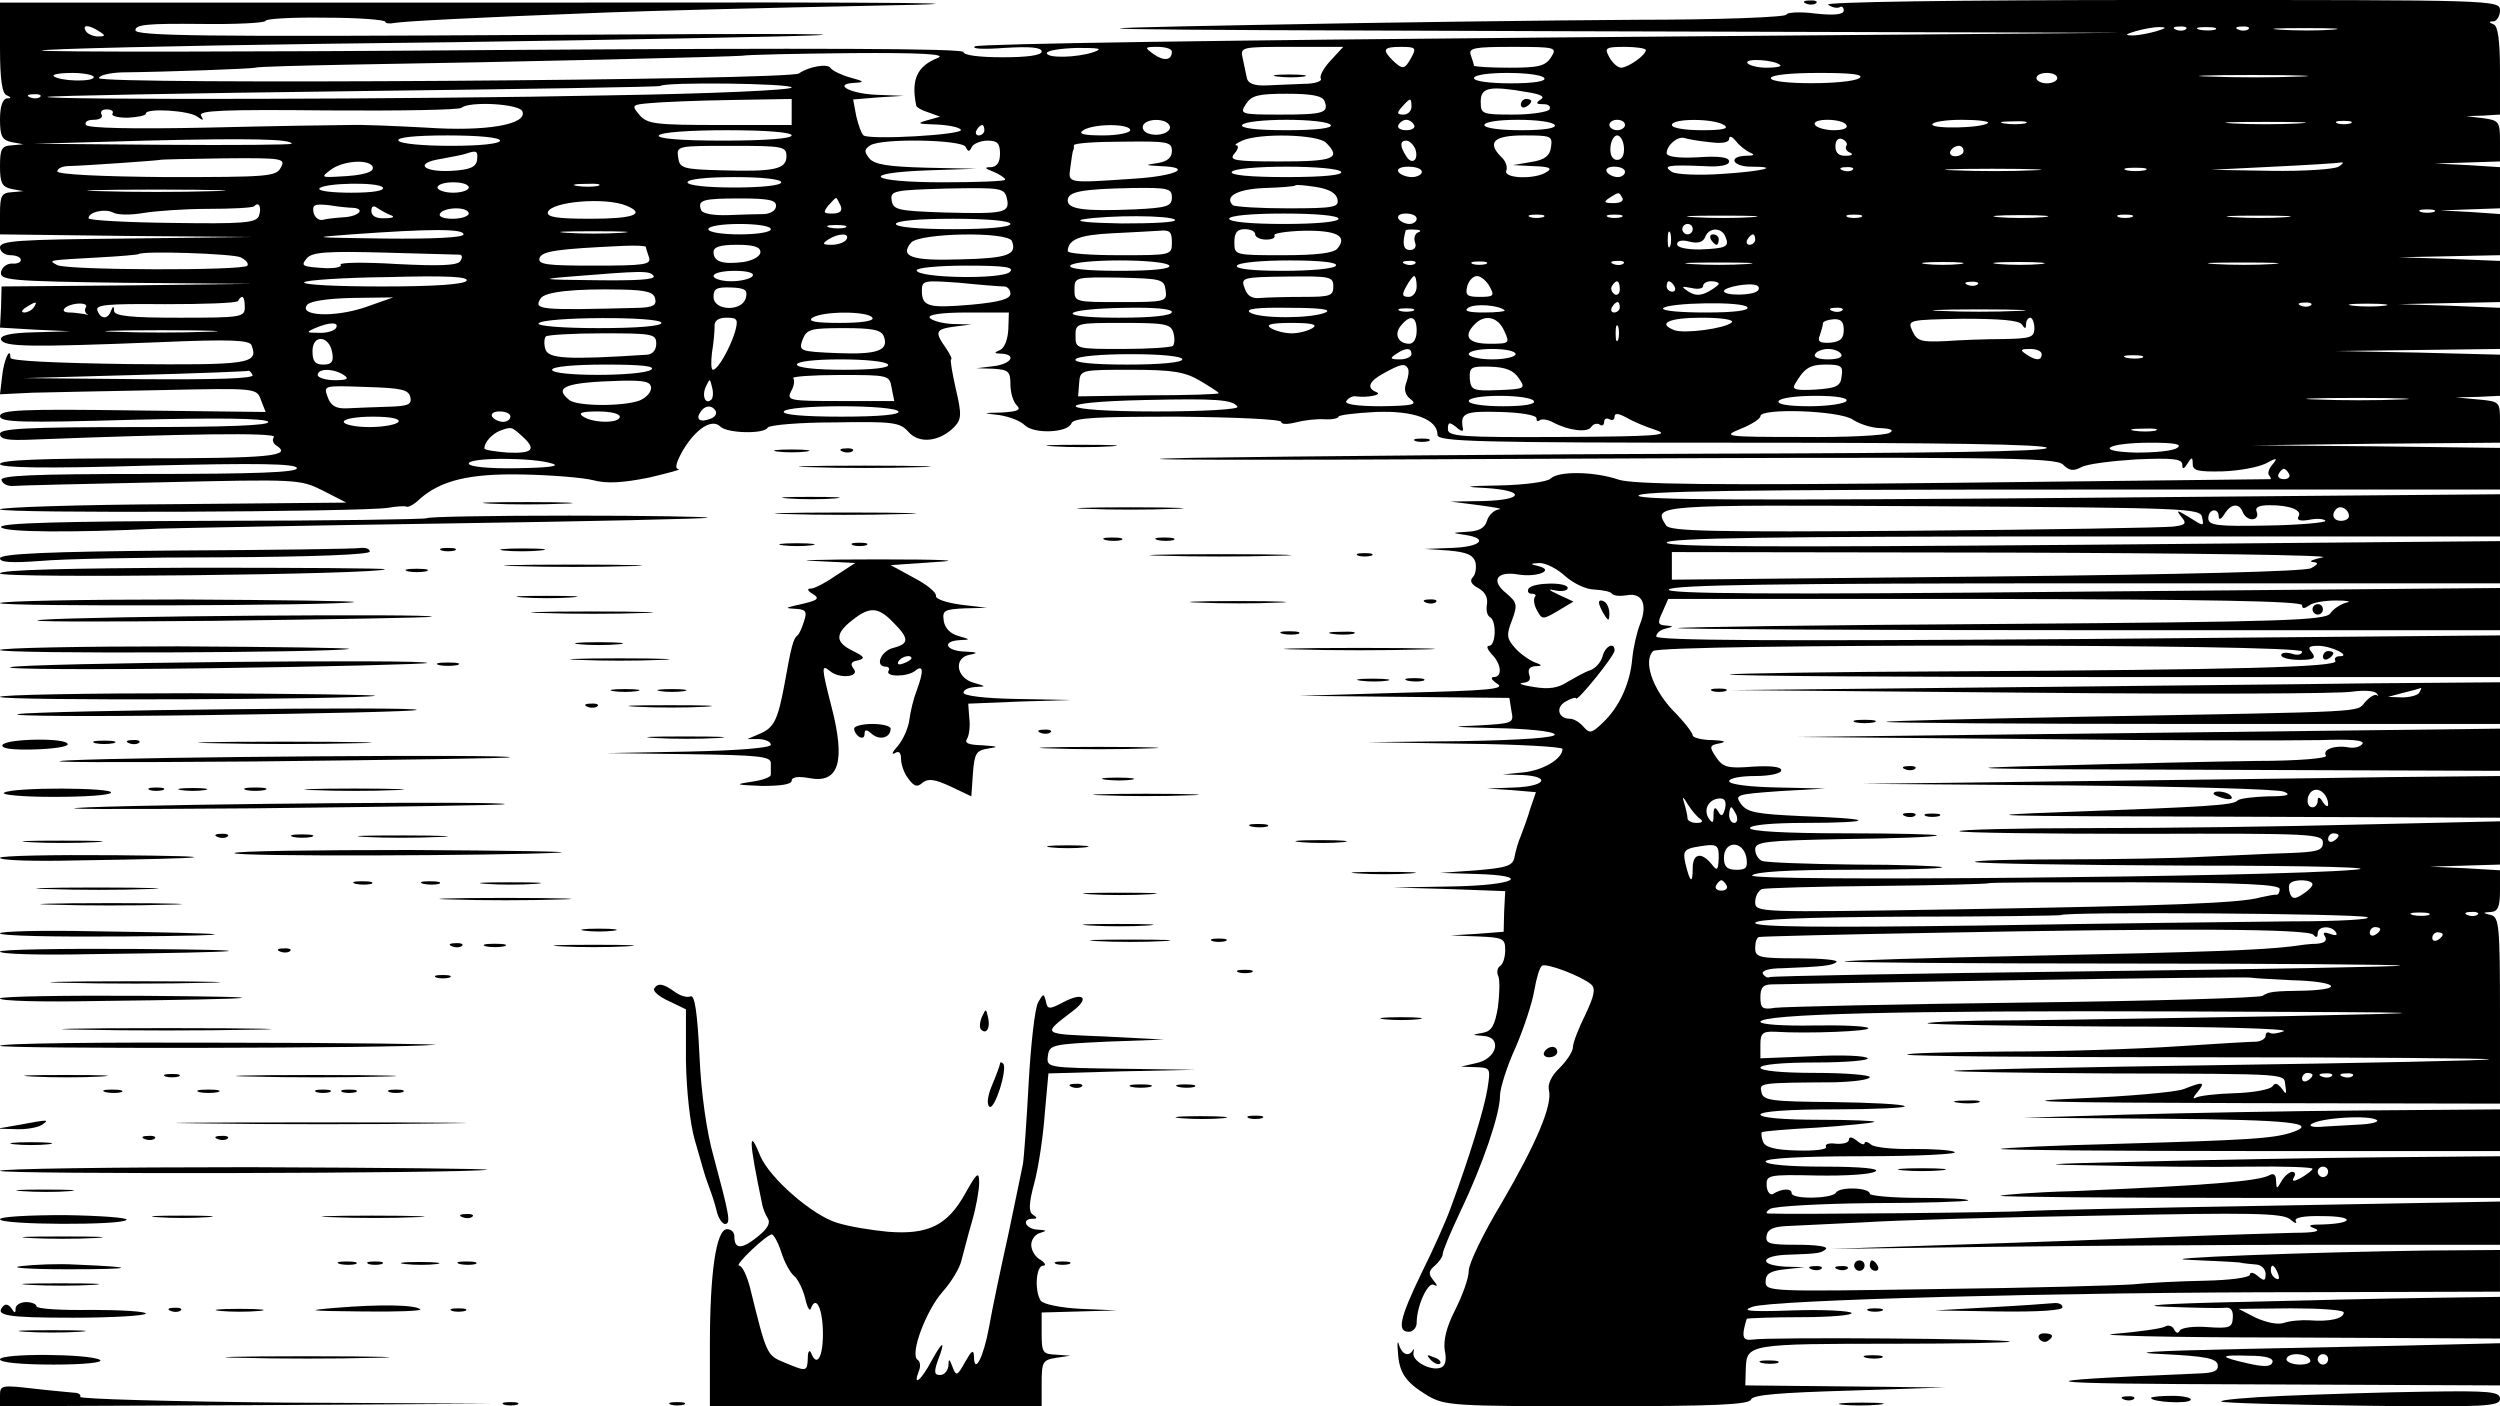 <?xml version="1.0" standalone="no"?>
<!DOCTYPE svg PUBLIC "-//W3C//DTD SVG 20010904//EN"
 "http://www.w3.org/TR/2001/REC-SVG-20010904/DTD/svg10.dtd">
<svg version="1.0" xmlns="http://www.w3.org/2000/svg"
 width="480pt" height="270pt" viewBox="0 0 480 270"
 preserveAspectRatio="xMidYMid meet">

<g transform="translate(0,270) scale(0.1,-0.1)"
fill="#000000" stroke="none">
<path d="M0 2608 c0 -60 4 -88 13 -91 9 -4 9 -6 0 -6 -8 -1 -13 -16 -13 -40 0
-33 4 -40 23 -44 l22 -4 -22 -2 c-20 -1 -23 -7 -23 -40 0 -33 4 -40 23 -44
l22 -4 -22 -2 c-20 -1 -23 -7 -23 -41 l0 -40 243 -3 242 -2 -242 -3 c-208 -2
-243 -4 -243 -17 0 -8 9 -15 20 -15 11 0 20 -4 20 -9 0 -5 -8 -8 -17 -7 -10 0
-19 -7 -21 -16 -3 -16 15 -18 240 -21 l243 -2 -241 -3 -241 -2 -1 -40 -2 -39
68 -4 67 -3 -68 -2 c-48 -1 -67 -6 -65 -14 5 -14 52 -15 304 -5 139 6 173 4
177 -6 14 -36 -5 -38 -237 -36 -140 2 -226 6 -226 12 0 24 -13 -5 -16 -36 l-4
-34 62 3 c35 1 146 3 247 5 183 4 184 4 192 -19 l9 -23 -255 3 c-213 3 -255 1
-255 -11 0 -12 41 -13 254 -7 167 4 257 3 261 -4 4 -7 -82 -10 -254 -10 -212
0 -261 -3 -261 -13 0 -11 15 -13 63 -11 288 11 468 14 463 5 -4 -5 -2 -12 4
-16 33 -21 -11 -25 -260 -25 -187 0 -270 -3 -270 -11 0 -7 83 -9 285 -3 211 5
285 4 285 -5 0 -8 -78 -11 -286 -11 -224 0 -285 -3 -281 -12 2 -7 12 -12 23
-11 10 1 137 4 284 7 262 6 266 6 310 -16 l45 -23 -332 -3 c-183 -1 -333 -6
-333 -10 0 -8 694 -5 745 3 17 3 33 4 36 2 4 -1 15 5 25 15 41 36 96 49 197
47 55 -1 116 -6 136 -11 26 -7 57 -5 107 5 38 9 64 16 57 16 -8 1 -5 13 8 36
25 42 56 62 72 46 13 -13 84 -15 91 -2 3 5 61 10 129 10 112 2 125 0 141 -18
21 -24 60 -19 88 9 14 15 15 23 3 74 -7 31 -11 56 -9 56 3 0 -2 10 -10 22 -22
31 -20 36 17 41 l32 4 -37 1 c-20 1 -40 7 -43 12 -4 6 23 10 73 10 l79 0 -1
-32 c-1 -19 -7 -36 -16 -40 -12 -5 -12 -7 3 -7 30 -2 18 -20 -15 -24 l-33 -4
33 -1 c28 -2 32 -5 32 -30 0 -15 5 -33 12 -40 9 -9 3 -12 -28 -14 -39 -1 -39
-1 -5 -5 19 -3 40 -11 48 -19 18 -18 83 -15 90 3 4 11 48 13 204 13 110 -1
199 -5 199 -10 0 -5 12 -5 28 -1 15 4 39 7 55 6 15 -1 27 2 27 5 0 3 32 7 71
9 74 3 119 -14 119 -44 0 -13 76 -15 585 -15 383 0 585 -3 585 -10 0 -7 -220
-10 -637 -11 -351 -1 -802 -5 -1003 -8 -201 -4 90 -5 645 -2 904 4 1012 3
1026 -11 12 -12 20 -13 35 -5 10 6 58 12 106 15 69 3 88 1 88 -10 0 -10 3 -9
10 2 8 13 10 13 10 -1 0 -13 11 -15 58 -14 31 1 68 8 82 15 22 12 24 11 13 -2
-7 -8 -10 -18 -6 -21 3 -4 4 -7 2 -7 -2 0 -276 -3 -609 -7 -462 -5 -614 -3
-642 6 -47 16 -116 17 -131 2 -6 -6 -49 -12 -96 -13 -69 -1 -74 -3 -28 -5 77
-5 73 -23 -5 -25 l-63 -1 55 -7 c30 -4 47 -7 38 -8 -9 -1 -20 -11 -23 -22 -4
-14 -16 -20 -38 -21 -30 -2 -31 -2 -4 -6 46 -7 30 -23 -25 -25 l-53 -2 46 -3
c36 -3 48 -9 52 -23 2 -10 0 -23 -5 -28 -7 -7 -3 -14 10 -21 13 -7 19 -18 17
-31 -2 -11 0 -22 6 -25 13 -8 11 -55 -2 -55 -6 0 -3 -7 5 -16 19 -19 21 -44 4
-44 -7 0 -4 -6 7 -13 16 -10 -17 -13 -180 -17 l-200 -6 201 -2 202 -2 4 -25
c5 -24 3 -24 -66 -28 -56 -2 -49 -3 36 -5 59 -1 110 -6 113 -12 4 -6 -61 -11
-177 -13 l-183 -2 188 -3 c103 -1 187 -6 187 -10 0 -19 -37 -41 -75 -45 l-40
-4 38 -1 c56 -3 44 -22 -15 -24 l-53 -2 47 -3 47 -4 -11 -32 c-5 -18 -14 -41
-18 -52 -5 -11 -10 -29 -12 -40 -3 -17 -13 -21 -73 -26 l-70 -5 68 -2 c112 -3
77 -22 -45 -24 l-113 -2 107 -3 108 -4 -2 -39 -1 -39 -51 -4 -51 -3 53 -2 c48
-2 52 -4 52 -26 0 -14 -4 -27 -10 -31 -5 -3 -7 -12 -3 -20 3 -9 2 -35 -1 -59
-6 -35 -12 -46 -29 -49 -22 -4 -22 -4 1 -6 37 -2 26 -44 -13 -52 l-30 -7 29
-1 c28 -1 28 -2 22 -41 -6 -38 -35 -133 -71 -230 -9 -25 -34 -81 -56 -125 -42
-87 -47 -112 -24 -112 8 0 15 8 15 17 0 33 22 80 33 73 8 -4 7 -1 -1 9 -10 12
-9 18 3 28 8 7 15 17 15 22 0 6 15 42 34 82 43 90 76 187 76 222 0 14 13 56
30 93 16 37 32 86 36 110 4 23 10 44 15 47 9 5 75 -20 94 -36 9 -8 6 -22 -11
-58 -13 -26 -24 -54 -24 -63 0 -8 -12 -26 -26 -40 -15 -14 -23 -31 -20 -42 7
-29 -24 -102 -91 -217 -35 -58 -63 -116 -63 -130 0 -14 -12 -47 -26 -75 -17
-33 -23 -59 -20 -78 4 -19 1 -30 -8 -33 -19 -7 -56 13 -52 29 1 6 1 9 -1 5 -8
-14 -21 -9 -27 10 -2 9 -4 4 -2 -13 2 -41 15 -59 56 -84 34 -20 47 -21 327
-21 224 0 292 3 295 13 4 9 54 13 189 17 l184 6 -192 2 -192 2 1 34 c2 45 7
46 286 46 124 0 223 2 221 4 -5 6 -464 9 -494 4 -15 -2 -19 2 -17 17 2 11 5
21 6 23 2 1 49 3 105 3 56 0 99 4 96 8 -2 4 -53 7 -112 5 -85 -3 -101 -1 -78
7 37 13 582 28 1068 28 l367 1 0 40 0 40 -137 -1 c-225 -3 -545 -15 -458 -18
44 -2 87 -4 95 -5 8 -2 23 -3 33 -4 9 -1 17 -9 17 -18 0 -14 -3 -14 -15 -4 -8
7 -15 8 -15 3 0 -6 -38 -11 -87 -12 -49 -1 -110 -4 -138 -7 -27 -2 -197 -7
-377 -9 -320 -5 -328 -5 -328 14 0 15 8 21 38 24 l37 4 -37 1 c-54 3 -47 22 7
23 58 2 62 3 71 11 4 5 -21 8 -55 8 -54 0 -62 2 -59 18 2 12 14 17 40 18 20 1
85 4 145 7 59 4 264 10 455 13 290 6 350 5 365 -7 9 -8 14 -9 11 -4 -4 7 14
11 52 10 61 0 61 -14 0 -16 -27 0 -31 -2 -15 -8 12 -5 -2 -8 -40 -8 -33 -1
-141 -4 -240 -8 -99 -4 -286 -11 -415 -15 l-235 -8 304 4 c167 2 457 4 643 4
l338 0 0 41 0 42 -442 -8 c-243 -4 -454 -9 -468 -10 -20 -3 -455 -7 -495 -5
-5 0 -4 4 4 9 8 5 96 10 195 11 99 0 182 3 185 5 2 3 -39 5 -92 5 -53 0 -97 4
-97 8 0 12 -58 14 -65 2 -8 -12 -85 -13 -85 -1 0 10 -19 9 -35 -1 -6 -4 -12 3
-13 15 -1 21 2 22 96 20 54 -1 105 2 113 8 9 5 -26 9 -98 9 -69 0 -113 4 -113
10 0 6 69 10 188 10 103 0 182 4 175 8 -6 4 -42 6 -80 6 -37 -1 -74 3 -80 8
-7 6 -13 7 -13 3 0 -4 -7 -2 -15 5 -9 7 -15 8 -15 2 0 -6 -11 -9 -25 -8 -13 2
-22 -1 -19 -6 3 -5 -21 -8 -55 -7 -43 1 -62 6 -66 17 -3 8 -4 16 -2 18 1 2 50
6 107 9 58 4 107 9 109 11 2 2 -46 4 -107 4 -68 0 -112 4 -112 10 0 6 54 10
142 10 78 0 139 3 135 6 -3 4 -66 7 -139 8 -118 1 -133 3 -136 19 -4 18 -5 18
141 19 37 1 67 5 67 10 0 4 -47 8 -105 8 -63 0 -105 4 -105 10 0 6 42 10 106
10 58 0 103 4 100 8 -3 5 -50 7 -106 4 l-100 -4 0 26 c0 22 4 26 28 25 63 -4
185 1 179 7 -3 4 -51 6 -107 5 -55 -1 -100 2 -100 7 0 15 266 22 810 20 524
-2 524 -2 200 -9 -179 -3 -408 -7 -509 -8 -101 0 -182 -3 -180 -6 3 -2 162 -5
355 -6 192 0 340 -4 329 -9 -11 -4 -23 -6 -27 -3 -5 2 -8 0 -8 -6 0 -5 -8 -10
-17 -11 -10 0 -79 -4 -153 -9 -74 -5 -222 -10 -329 -10 -107 -1 -192 -3 -189
-6 3 -3 256 -5 563 -5 307 0 557 -2 554 -4 -2 -2 -233 -7 -514 -11 -280 -4
-512 -9 -514 -11 -2 -2 130 -4 295 -5 363 -1 338 0 342 -24 3 -17 1 -17 -7 -5
-8 10 -13 12 -18 4 -5 -6 -37 -12 -73 -13 -35 -1 -69 -5 -75 -9 -5 -3 -4 2 4
11 16 20 12 21 -26 6 -15 -6 -107 -14 -203 -18 -136 -6 -64 -8 318 -9 l492 -1
0 179 c0 162 -2 179 -17 183 -17 4 -17 5 0 6 13 1 17 10 17 41 l0 39 -67 4
-68 3 68 2 67 2 0 42 0 41 -262 -6 c-145 -4 -380 -7 -522 -7 -143 0 -257 -3
-254 -6 4 -3 162 -5 352 -5 326 1 346 0 346 -17 0 -15 -10 -18 -67 -20 -38 -1
-111 -5 -163 -7 -52 -3 -173 -5 -269 -5 -96 0 -172 -2 -169 -5 3 -3 187 -6
409 -7 252 0 372 -4 319 -8 -154 -14 -1163 -23 -1156 -11 5 7 69 11 188 11
100 0 179 2 177 5 -3 2 -78 5 -169 5 -90 1 -169 4 -177 7 -7 3 -13 13 -13 22
0 15 18 17 172 20 95 1 175 4 177 7 2 2 -77 4 -177 4 -115 0 -182 4 -182 10 0
6 42 10 107 10 58 0 104 2 101 5 -2 3 -51 6 -108 8 -87 4 -105 7 -117 23 -13
18 -10 19 74 25 l88 5 -92 2 c-54 1 -93 6 -93 12 0 6 23 10 50 10 29 0 50 5
50 11 0 7 -20 9 -55 7 -48 -4 -57 -1 -70 18 -14 21 -13 23 8 27 13 3 7 5 -15
6 -21 0 -38 5 -38 9 0 5 -17 27 -39 49 -39 42 -56 94 -37 113 14 14 1246 14
1246 -1 0 -6 -9 -8 -20 -4 -11 3 -20 2 -20 -3 0 -5 16 -9 35 -9 28 0 32 3 24
14 -9 10 -6 13 12 13 25 0 65 -20 41 -20 -7 0 -11 -4 -8 -9 8 -12 -192 -17
-733 -20 -234 -1 -427 -4 -430 -6 -2 -3 329 -5 737 -5 l742 0 0 40 0 40 -810
-7 c-583 -4 -810 -3 -810 5 0 6 8 13 18 15 16 4 16 5 0 6 -15 1 -16 5 -6 26
l11 25 609 0 c425 -1 608 -4 608 -12 0 -7 4 -7 13 -1 6 6 30 10 52 10 22 0 31
-2 20 -4 -11 -3 -25 -12 -31 -21 -10 -13 -88 -16 -630 -20 -340 -2 -621 -6
-623 -8 -2 -2 352 -4 787 -4 l792 0 0 40 0 41 -802 -7 c-608 -6 -799 -4 -794
4 5 9 208 12 802 12 l794 0 0 40 0 41 -800 -7 c-604 -5 -800 -4 -800 4 0 9
200 12 800 12 l800 0 0 41 0 40 -823 -7 c-620 -5 -826 -4 -831 4 -5 9 197 12
823 12 l831 0 0 40 0 40 -237 3 -238 2 238 3 237 2 0 39 c0 40 0 40 -42 44
l-43 4 43 1 42 2 0 40 0 39 -157 4 -158 3 158 2 157 2 0 40 0 39 -98 4 -97 3
98 2 97 2 0 40 0 39 -97 4 -98 3 98 2 97 2 0 40 0 39 -57 4 -58 3 58 2 57 2 0
40 0 39 -62 4 -63 3 63 2 62 2 0 39 c0 37 -2 40 -32 44 l-33 4 33 1 32 2 0 84
c0 58 -4 86 -12 89 -10 4 -10 6 0 6 6 1 12 10 12 21 0 20 -7 20 -652 20 -401
0 -647 -4 -638 -9 8 -6 18 -7 22 -5 4 3 8 0 8 -6 0 -8 -17 -10 -55 -6 -30 4
-55 2 -55 -2 0 -5 -129 -10 -287 -10 -159 -1 -490 -5 -738 -10 -422 -8 -384
-9 610 -12 l1060 -3 -1094 -9 c-602 -5 -1101 -12 -1109 -17 -8 -5 17 -6 57 -3
49 3 71 1 71 -7 0 -7 -26 -11 -75 -11 -45 0 -75 4 -75 10 0 7 -281 8 -887 4
-489 -4 -886 -4 -883 -1 3 3 251 9 550 13 300 3 689 10 865 14 205 5 40 6
-457 3 -655 -4 -778 -2 -778 9 0 11 25 13 125 12 69 -1 125 2 125 6 0 4 52 7
115 6 63 0 115 -4 115 -8 0 -3 8 -4 18 -2 17 3 144 10 407 20 77 3 307 9 510
13 272 5 99 7 -652 6 l-1023 0 0 -87z m190 32 c13 -8 13 -10 -2 -10 -9 0 -20
5 -23 10 -8 13 5 13 25 0z m3950 0 c-14 -4 -34 -8 -45 -8 -16 0 -15 2 5 8 14
4 34 8 45 8 16 0 15 -2 -5 -8z m57 4 c-3 -3 -12 -4 -19 -1 -8 3 -5 6 6 6 11 1
17 -2 13 -5z m56 -1 c-7 -2 -21 -2 -30 0 -10 3 -4 5 12 5 17 0 24 -2 18 -5z
m64 1 c-3 -3 -12 -4 -19 -1 -8 3 -5 6 6 6 11 1 17 -2 13 -5z m161 -1 c-26 -2
-71 -2 -100 0 -29 2 -8 3 47 3 55 0 79 -1 53 -3z m-2378 -43 c-33 -11 -90 -12
-90 -2 0 5 26 9 58 10 42 0 51 -1 32 -8z m150 1 c0 -17 -15 -19 -35 -5 -18 13
-18 14 8 14 15 0 27 -4 27 -9z m305 -17 c-14 -15 -22 -30 -19 -35 3 -5 -12
-10 -33 -10 -21 -1 -53 -2 -72 -3 -23 -1 -35 4 -37 14 -2 8 -5 25 -8 38 -5 22
-3 22 94 22 l99 0 -24 -26z m155 6 c-13 -24 -17 -24 -36 -6 -21 21 -18 26 16
26 28 0 30 -2 20 -20z m268 0 c-11 -17 -24 -20 -80 -20 -38 0 -68 2 -68 4 0 2
-3 11 -6 20 -5 14 6 16 80 16 84 0 86 -1 74 -20z m182 14 c0 -10 -33 -33 -47
-34 -7 0 -17 9 -23 20 -10 18 -8 20 30 20 22 0 40 -3 40 -6z m-1359 -15 c-40
-16 -52 -41 -42 -91 0 -4 11 -10 24 -14 l22 -8 -25 -7 c-21 -6 -18 -7 17 -8
23 -1 44 -5 48 -10 6 -10 -175 -20 -187 -11 -4 3 -10 20 -14 37 l-6 32 48 4
49 3 -52 2 c-51 2 -86 21 -41 23 19 1 17 3 -9 10 -18 5 -34 13 -38 18 -5 10
-43 3 -61 -10 -16 -13 -1344 -22 -1344 -9 0 5 19 10 43 11 90 1 252 7 257 9 3
2 86 4 185 6 317 5 729 15 750 17 11 2 106 4 210 5 134 1 183 -2 166 -9z
m1617 -14 c3 -3 -9 -5 -26 -5 -17 0 -33 4 -37 9 -5 10 53 6 63 -4z m-3238 -23
c0 -10 -67 -8 -77 2 -3 3 12 6 35 6 23 0 42 -4 42 -8z m2785 -2 c4 -6 -20 -10
-64 -10 -41 0 -71 4 -71 10 0 6 28 10 64 10 36 0 68 -4 71 -10z m605 0 c-20
-13 -170 -13 -170 0 0 6 37 10 93 10 63 0 87 -3 77 -10z m380 0 c0 -5 -9 -10
-20 -10 -11 0 -20 5 -20 10 0 6 9 10 20 10 11 0 20 -4 20 -10z m463 3 c-45 -2
-122 -2 -170 0 -48 1 -11 3 82 3 94 0 133 -2 88 -3z m-2893 -21 c0 -5 -156
-12 -347 -15 -373 -8 -1089 -9 -1082 -3 2 2 267 7 589 11 322 4 586 8 588 10
8 8 252 5 252 -3z m1413 -9 c26 -4 34 -9 25 -14 -10 -7 -9 -9 5 -9 10 0 15 -4
12 -10 -3 -5 -35 -10 -69 -10 -61 0 -63 1 -63 25 0 27 16 31 90 18z m-2856 -9
c-3 -3 -12 -4 -19 -1 -8 3 -5 6 6 6 11 1 17 -2 13 -5z m2466 -8 c9 -23 -2 -26
-85 -26 -76 0 -78 1 -66 20 11 17 24 20 79 20 48 0 68 -4 72 -14z m-1023 -21
l0 -25 -138 0 c-124 0 -139 2 -154 19 -16 19 -15 20 20 23 20 2 90 5 155 6
l117 2 0 -25z m1190 10 c0 -8 -7 -15 -15 -15 -13 0 -14 3 -3 15 16 18 18 18
18 0z m-1707 -9 c10 -25 -70 -39 -185 -31 -56 3 -123 6 -148 5 -25 0 -147 -2
-272 -5 -145 -3 -229 -1 -233 5 -3 6 3 10 15 10 12 0 18 5 15 10 -3 6 1 10 10
10 9 0 14 -4 11 -8 -3 -5 11 -8 29 -8 19 1 35 4 35 8 0 11 83 6 99 -6 11 -8
13 -8 7 2 -6 10 44 12 243 10 138 -1 253 1 257 5 14 13 112 8 117 -7z m1242
-26 c8 -13 -20 -24 -41 -16 -8 3 -12 10 -9 16 8 13 42 13 50 0z m310 0 c4 -6
-27 -10 -85 -10 -58 0 -89 4 -85 10 3 6 42 10 85 10 43 0 82 -4 85 -10z m160
0 c3 -5 -3 -10 -15 -10 -12 0 -18 5 -15 10 3 6 10 10 15 10 5 0 12 -4 15 -10z
m270 0 c4 -6 -20 -10 -64 -10 -41 0 -71 4 -71 10 0 6 28 10 64 10 36 0 68 -4
71 -10z m135 0 c0 -5 -7 -10 -15 -10 -8 0 -15 5 -15 10 0 6 7 10 15 10 8 0 15
-4 15 -10z m190 0 c11 -7 -2 -10 -42 -10 -32 0 -58 4 -58 10 0 13 80 13 100 0z
m235 0 c4 -6 -6 -10 -24 -10 -16 0 -33 5 -36 10 -4 6 6 10 24 10 16 0 33 -4
36 -10z m272 4 c-10 -10 -107 -12 -107 -3 0 5 26 9 57 9 31 0 53 -3 50 -6z
m71 -1 c-10 -2 -28 -2 -40 0 -13 2 -5 4 17 4 22 1 32 -1 23 -4z m525 0 c-35
-2 -91 -2 -125 0 -35 2 -7 3 62 3 69 0 97 -1 63 -3z m100 0 c-7 -2 -19 -2 -25
0 -7 3 -2 5 12 5 14 0 19 -2 13 -5z m-2623 -13 c0 -5 -5 -10 -11 -10 -5 0 -7
5 -4 10 3 6 8 10 11 10 2 0 4 -4 4 -10z m280 0 c0 -5 -24 -10 -52 -10 -38 0
-49 3 -38 10 20 13 90 13 90 0z m-650 -10 c0 -6 -50 -10 -131 -10 -84 0 -128
4 -124 10 4 6 58 10 131 10 76 0 124 -4 124 -10z m-960 -16 c0 -2 -111 -3
-247 -2 l-248 2 215 6 c202 5 280 3 280 -6z m400 6 c0 -6 -38 -10 -94 -10 -53
0 -98 4 -101 10 -4 6 30 10 94 10 61 0 101 -4 101 -10z m1586 -4 c30 -30 15
-36 -87 -36 -89 0 -100 2 -89 15 7 8 9 15 4 16 -5 0 0 4 11 9 34 15 145 12
161 -4z m432 -8 c-2 -17 -12 -25 -38 -29 l-35 -6 40 -2 c30 -1 36 -4 25 -11
-22 -15 -83 -13 -78 2 3 7 -1 19 -9 26 -29 29 -15 42 43 42 52 0 55 -1 52 -22z
m140 -1 c1 -15 -4 -24 -13 -24 -9 0 -14 9 -13 24 1 13 7 23 13 23 6 0 12 -10
13 -23z m165 10 c23 -3 37 -1 37 7 0 6 6 4 13 -5 7 -9 19 -18 27 -22 10 -4 8
-6 -7 -6 -36 -1 -27 -21 9 -21 59 0 22 -9 -57 -14 -44 -3 -87 -1 -95 4 -18 12
-9 14 63 11 30 -2 47 2 47 9 0 8 -19 11 -60 8 -37 -2 -60 1 -60 8 0 15 21 33
34 29 6 -2 28 -6 49 -8z m262 -7 c-3 -5 1 -11 7 -13 7 -3 4 -6 -7 -6 -14 -1
-21 5 -21 18 0 11 5 17 13 14 7 -3 11 -9 8 -13z m-1691 -2 c5 -10 7 -10 12 0
3 6 17 12 30 12 19 0 24 -5 24 -25 0 -17 -6 -25 -17 -26 -14 0 -13 -2 5 -9 12
-5 22 -12 22 -15 0 -3 -54 -5 -120 -5 -142 0 -164 18 -27 23 l92 3 -96 2 c-74
2 -100 6 -110 18 -10 13 -10 17 2 25 22 14 176 11 183 -3z m396 -8 c0 -13 -9
-20 -27 -23 -26 -4 -26 -4 5 -6 64 -2 30 -19 -50 -24 -131 -9 -127 -9 -123 21
2 15 4 29 5 32 2 3 2 8 2 11 -1 4 41 7 93 7 87 1 95 0 95 -18z m467 5 c8 -22
-6 -33 -17 -15 -13 20 -12 30 0 30 6 0 13 -7 17 -15z m-1207 -15 c0 -25 -23
-30 -125 -27 -75 2 -80 4 -83 25 -3 22 -2 22 102 22 99 0 106 -1 106 -20z
m2260 10 c0 -5 -7 -10 -16 -10 -8 0 -12 5 -9 10 3 6 10 10 16 10 5 0 9 -4 9
-10z m-2854 -17 c-2 -14 -14 -19 -49 -21 -56 -3 -72 15 -20 23 21 4 43 8 48
10 20 7 23 5 21 -12z m-377 -15 c-9 -17 -25 -18 -219 -18 -125 1 -210 5 -210
11 0 5 8 9 18 10 39 1 177 11 179 12 1 1 56 2 122 3 114 1 120 0 110 -18z
m176 3 c6 -11 -16 -18 -65 -20 -33 -2 -34 -1 -15 13 22 17 71 21 80 7z m3775
-1 c-8 -5 -67 -9 -130 -8 l-115 2 120 6 c66 3 125 7 130 8 6 1 3 -3 -5 -8z
m-1915 -10 c4 -6 -33 -10 -105 -10 -72 0 -109 4 -105 10 3 6 50 10 105 10 55
0 102 -4 105 -10z m155 0 c0 -5 -9 -10 -19 -10 -11 0 -23 5 -26 10 -4 6 5 10
19 10 14 0 26 -4 26 -10z m390 0 c0 -5 -6 -10 -14 -10 -8 0 -18 5 -21 10 -3 6
3 10 14 10 12 0 21 -4 21 -10z m437 4 c-3 -3 -12 -4 -19 -1 -8 3 -5 6 6 6 11
1 17 -2 13 -5z m346 -1 c-40 -2 -107 -2 -150 0 -43 1 -10 3 72 3 83 0 118 -2
78 -3z m215 0 c-10 -2 -26 -2 -35 0 -10 3 -2 5 17 5 19 0 27 -2 18 -5z m-2618
-23 c0 -6 -37 -10 -90 -10 -53 0 -90 4 -90 10 0 6 37 10 90 10 53 0 90 -4 90
-10z m-765 -10 c4 -6 -18 -10 -60 -10 -36 0 -64 3 -62 8 8 11 115 13 122 2z
m165 0 c0 -5 -13 -10 -30 -10 -16 0 -30 5 -30 10 0 6 14 10 30 10 17 0 30 -4
30 -10z m248 3 c-10 -2 -28 -2 -40 0 -13 2 -5 4 17 4 22 1 32 -1 23 -4z m1420
-26 c3 -15 -7 -17 -96 -17 -54 0 -101 3 -105 6 -17 17 9 31 61 33 31 1 58 3
59 5 2 2 20 0 40 -3 25 -4 39 -12 41 -24z m-2160 16 c-60 -2 -156 -2 -215 0
-60 1 -11 3 107 3 118 0 167 -2 108 -3z m1525 -13 c7 -29 -4 -31 -119 -28 -90
3 -99 5 -102 23 -3 19 4 20 106 23 104 2 110 1 115 -18z m317 1 c0 -17 -9 -20
-72 -23 -95 -4 -128 0 -128 17 0 17 25 22 123 24 70 1 77 -1 77 -18z m865 -1
c3 -6 -4 -10 -17 -10 -18 0 -20 2 -8 10 19 12 18 12 25 0z m-1912 -15 c38 -16
13 -25 -69 -25 -64 0 -85 3 -82 13 7 20 110 29 151 12z m287 0 c0 -9 -10 -15
-22 -16 -13 0 -44 -1 -70 -2 -29 -1 -50 3 -52 10 -7 19 3 22 75 22 54 0 69 -3
69 -14z m124 0 c4 -10 -1 -15 -16 -15 -17 0 -18 2 -8 15 7 8 14 15 15 15 2 0
5 -7 9 -15z m-1117 -20 c-6 -13 -30 -15 -167 -13 -88 1 -160 5 -160 9 0 12 31
19 47 11 8 -5 35 -5 58 -1 24 4 80 8 125 8 45 0 85 2 88 5 9 10 15 -2 9 -19z
m181 16 c24 -2 11 -16 -16 -18 -16 -1 -35 -3 -42 -5 -8 -2 -16 5 -18 14 -3 15
2 17 30 14 18 -3 39 -5 46 -5z m72 -14 c9 -3 5 -6 -11 -6 -16 -1 -26 4 -26 14
0 9 4 11 11 6 6 -4 18 -11 26 -14z m150 3 c0 -5 -14 -10 -31 -10 -17 0 -28 4
-24 10 3 6 17 10 31 10 13 0 24 -4 24 -10z m3773 3 c-7 -2 -19 -2 -25 0 -7 3
-2 5 12 5 14 0 19 -2 13 -5z m-2417 -15 c4 -5 -42 -7 -102 -7 -63 1 -94 4 -74
8 49 8 167 8 176 -1z m314 2 c0 -6 -42 -10 -105 -10 -63 0 -105 4 -105 10 0 6
42 10 105 10 63 0 105 -4 105 -10z m150 0 c0 -5 -6 -10 -14 -10 -8 0 -18 5
-21 10 -3 6 3 10 14 10 12 0 21 -4 21 -10z m243 3 c-7 -2 -19 -2 -25 0 -7 3
-2 5 12 5 14 0 19 -2 13 -5z m150 0 c-7 -2 -19 -2 -25 0 -7 3 -2 5 12 5 14 0
19 -2 13 -5z m250 0 c-29 -2 -78 -2 -110 0 -32 2 -8 3 52 3 61 0 87 -1 58 -3z
m210 0 c-7 -2 -19 -2 -25 0 -7 3 -2 5 12 5 14 0 19 -2 13 -5z m350 0 c-24 -2
-62 -2 -85 0 -24 2 -5 4 42 4 47 0 66 -2 43 -4z m170 0 c-7 -2 -19 -2 -25 0
-7 3 -2 5 12 5 14 0 19 -2 13 -5z m295 0 c-26 -2 -71 -2 -100 0 -29 2 -8 3 47
3 55 0 79 -1 53 -3z m-2448 -13 c0 -6 -43 -10 -110 -10 -67 0 -110 4 -110 10
0 6 43 10 110 10 67 0 110 -4 110 -10z m-460 -10 c0 -6 -27 -10 -60 -10 -33 0
-60 4 -60 10 0 6 27 10 60 10 33 0 60 -4 60 -10z m143 3 c-7 -2 -21 -2 -30 0
-10 3 -4 5 12 5 17 0 24 -2 18 -5z m1627 -3 c0 -5 -4 -10 -10 -10 -5 0 -10 5
-10 10 0 6 5 10 10 10 6 0 10 -4 10 -10z m-2360 -10 c0 -6 -56 -9 -152 -8
-140 2 -145 2 -63 8 153 11 215 11 215 0z m303 3 c-29 -2 -77 -2 -105 0 -29 2
-6 3 52 3 58 0 81 -1 53 -3z m1057 -18 c0 -25 0 -25 -100 -25 -55 0 -100 3
-100 8 1 22 22 31 84 34 37 2 79 4 92 5 20 2 24 -2 24 -22z m160 15 c0 -5 9
-10 21 -10 11 0 18 3 16 8 -3 4 23 8 56 9 63 1 85 -10 65 -34 -7 -9 -40 -13
-104 -13 -94 0 -94 0 -94 25 0 18 5 25 20 25 11 0 20 -4 20 -10z m313 4 c-7
-3 -9 -12 -6 -20 3 -8 -1 -14 -10 -14 -13 0 -15 13 -8 38 1 1 9 2 19 1 9 0 12
-3 5 -5z m484 -26 c-3 -7 -5 -2 -5 12 0 14 2 19 5 13 2 -7 2 -19 0 -25z m106
17 c8 -19 1 -22 -50 -24 -26 0 -43 4 -43 10 0 7 10 9 24 5 16 -4 26 -1 30 9 7
19 32 19 39 0z m-1688 -5 c-3 -5 -16 -10 -28 -10 -18 0 -19 2 -7 10 20 13 43
13 35 0z m318 -3 c10 -26 -8 -33 -100 -35 -92 -3 -116 5 -94 32 16 19 187 22
194 3z m1427 3 c0 -5 -5 -10 -11 -10 -5 0 -7 5 -4 10 3 6 8 10 11 10 2 0 4 -4
4 -10z m-2130 -14 c0 -2 3 -11 6 -20 5 -14 -8 -16 -105 -16 -92 0 -109 2 -105
15 6 13 32 17 162 23 23 1 42 0 42 -2z m220 -10 c0 -8 -14 -16 -32 -19 -40 -5
-58 0 -58 19 0 10 13 14 45 14 32 0 45 -4 45 -14z m-998 -10 c10 -5 16 -12 13
-16 -6 -10 -346 -9 -365 1 -18 10 -21 9 84 15 38 2 70 5 72 6 6 7 181 1 196
-6z m421 5 c5 -1 5 -6 1 -12 -5 -9 -40 -10 -121 -6 -63 4 -112 3 -109 -1 3 -5
-10 -7 -27 -7 -48 3 -50 4 -38 19 10 12 39 14 149 11 75 -2 141 -4 145 -4z
m1362 -21 c4 -6 -30 -10 -95 -10 -65 0 -99 4 -95 10 3 6 46 10 95 10 49 0 92
-4 95 -10z m320 0 c-3 -6 -49 -10 -101 -10 -61 0 -93 4 -89 10 3 6 49 10 101
10 61 0 93 -4 89 -10z m152 4 c-3 -3 -12 -4 -19 -1 -8 3 -5 6 6 6 11 1 17 -2
13 -5z m136 -1 c-7 -2 -19 -2 -25 0 -7 3 -2 5 12 5 14 0 19 -2 13 -5z m264 1
c-3 -3 -12 -4 -19 -1 -8 3 -5 6 6 6 11 1 17 -2 13 -5z m236 -1 c-29 -2 -77 -2
-105 0 -29 2 -6 3 52 3 58 0 81 -1 53 -3z m410 0 c-18 -2 -48 -2 -65 0 -18 2
-4 4 32 4 36 0 50 -2 33 -4z m155 0 c-21 -2 -57 -2 -80 0 -24 2 -7 4 37 4 44
0 63 -2 43 -4z m445 0 c-29 -2 -78 -2 -110 0 -32 2 -8 3 52 3 61 0 87 -1 58
-3z m-2424 -15 c-14 -15 -179 -12 -179 3 0 5 43 9 95 9 76 0 93 -3 84 -12z
m-684 -8 c4 -7 -33 -9 -112 -8 -103 1 -109 2 -48 7 137 11 153 12 160 1z m190
0 c-3 -5 -22 -10 -41 -10 -19 0 -34 5 -34 10 0 6 18 10 41 10 24 0 38 -4 34
-10z m-549 -9 c-5 -7 -61 -11 -162 -11 -85 0 -153 3 -150 8 2 4 75 9 161 10
111 3 155 1 151 -7z m1342 -18 c3 -22 1 -23 -86 -23 -88 0 -89 0 -89 24 0 24
1 24 86 23 81 -2 86 -3 89 -24z m322 7 c0 -18 -6 -20 -57 -20 -32 0 -69 -1
-82 -2 -16 -2 -26 3 -31 18 -8 21 -6 22 81 23 83 1 89 0 89 -19z m160 0 c0
-11 -7 -20 -15 -20 -13 0 -14 4 -5 20 6 11 13 20 15 20 3 0 5 -9 5 -20z m140
0 c10 -18 8 -20 -19 -20 -24 0 -28 3 -24 20 3 11 11 20 19 20 7 0 18 -9 24
-20z m-932 0 c6 0 12 -6 12 -14 0 -10 -21 -16 -75 -21 -82 -7 -95 -4 -95 27 0
20 4 20 73 15 39 -4 78 -7 85 -7z m1182 -6 c0 -8 -5 -12 -10 -9 -6 4 -8 11 -5
16 9 14 15 11 15 -7z m105 6 c3 -5 1 -10 -4 -10 -6 0 -11 5 -11 10 0 6 2 10 4
10 3 0 8 -4 11 -10z m85 5 c0 -2 -9 -9 -20 -15 -15 -8 -25 -8 -38 0 -15 10
-14 11 6 7 12 -3 22 -1 22 4 0 5 7 9 15 9 8 0 15 -2 15 -5z m75 -13 c-9 -10
-65 -10 -65 -1 0 8 50 17 63 11 5 -2 5 -7 2 -10z m422 12 c-3 -3 -12 -4 -19
-1 -8 3 -5 6 6 6 11 1 17 -2 13 -5z m-2539 -28 c3 -12 -5 -16 -30 -17 -194 -5
-204 -4 -190 18 8 13 65 19 157 17 46 -1 61 -5 63 -18z m174 2 c-7 -27 -62
-25 -62 2 0 16 6 19 34 18 27 -1 32 -5 28 -20z m-962 -18 c0 -19 -7 -20 -125
-20 -93 0 -125 3 -126 13 0 10 -2 10 -6 0 -6 -17 -20 -16 -26 1 -4 11 19 13
130 12 74 0 137 2 140 6 8 14 13 9 13 -12z m231 0 c-59 -20 -129 -17 -111 5 6
7 40 12 88 13 l77 1 -54 -19z m-636 0 c-3 -5 -12 -10 -18 -10 -7 0 -6 4 3 10
19 12 23 12 15 0z m100 0 c-3 -4 -2 -10 2 -13 5 -2 2 -2 -5 0 -8 1 -20 3 -28
3 -23 0 -9 15 15 17 12 1 19 -2 16 -7z m2724 -6 c2 -2 -16 -4 -40 -4 -30 0
-39 3 -30 9 13 9 60 5 70 -5z m221 6 c0 -5 -5 -10 -11 -10 -5 0 -7 5 -4 10 3
6 8 10 11 10 2 0 4 -4 4 -10z m245 0 c4 -6 -23 -10 -80 -10 -47 0 -84 3 -82 8
8 11 155 14 162 2z m1082 4 c-3 -3 -12 -4 -19 -1 -8 3 -5 6 6 6 11 1 17 -2 13
-5z m141 -1 c-15 -2 -42 -2 -60 0 -18 2 -6 4 27 4 33 0 48 -2 33 -4z m-2328
-12 c0 -7 -37 -11 -102 -11 -126 0 -114 17 13 19 57 1 89 -2 89 -8z m295 -1
c-28 -12 -127 -12 -145 0 -10 7 13 10 75 9 59 0 83 -3 70 -9z m168 3 c-7 -2
-19 -2 -25 0 -7 3 -2 5 12 5 14 0 19 -2 13 -5z m824 1 c-3 -3 -12 -4 -19 -1
-8 3 -5 6 6 6 11 1 17 -2 13 -5z m336 -1 c-40 -2 -106 -2 -145 0 -40 1 -8 3
72 3 80 0 112 -2 73 -3z m-2198 -13 c4 -6 -19 -10 -62 -10 -48 0 -63 3 -53 10
20 13 107 13 115 0z m-405 -10 c0 -6 -44 -10 -121 -10 -68 0 -118 4 -115 9 8
13 236 14 236 1z m141 -18 c-10 -32 -33 -72 -42 -72 -4 0 -4 15 -2 33 3 17 5
40 5 50 -1 11 7 17 23 17 21 0 23 -3 16 -28z m1309 3 c0 -15 -6 -25 -14 -25
-22 0 -30 19 -16 35 18 22 30 18 30 -10z m168 0 c11 -24 11 -25 -28 -25 -41 0
-52 14 -28 38 19 19 44 14 56 -13z m437 16 c-13 -12 -91 -22 -110 -15 -34 13
-11 24 52 24 40 0 63 -4 58 -9z m215 -14 c0 -17 -6 -23 -26 -25 -20 -1 -25 2
-20 14 3 9 6 19 6 23 0 4 9 7 20 8 14 1 20 -4 20 -20z m342 10 c6 -9 8 -9 8 1
0 6 4 12 8 12 4 0 8 -9 8 -20 0 -18 -7 -20 -61 -21 -33 0 -83 -2 -111 -4 -45
-2 -53 0 -62 19 -10 22 -9 22 96 24 73 0 109 -3 114 -11z m-3237 -7 c-3 -5
-18 -10 -33 -9 -24 0 -25 1 -7 9 28 12 47 12 40 0z m1608 -9 c3 -11 2 -22 -1
-25 -3 -3 -46 -6 -96 -6 -90 0 -91 0 -91 25 0 25 1 25 91 25 82 0 92 -2 97
-19z m267 9 c-8 -5 -26 -10 -40 -10 -14 0 -32 5 -40 10 -11 7 1 10 40 10 39 0
51 -3 40 -10z m587 -22 c-3 -7 -5 -2 -5 12 0 14 2 19 5 13 2 -7 2 -19 0 -25z
m-2710 15 c-48 -2 -126 -2 -175 0 -48 1 -8 3 88 3 96 0 136 -2 87 -3z m1300
-9 c10 -27 -12 -35 -89 -32 -73 3 -75 4 -67 26 8 20 15 22 79 22 55 0 72 -3
77 -16z m-437 -14 c0 -12 -7 -20 -17 -21 -154 -10 -191 -8 -196 11 -3 10 -2
21 1 24 3 3 52 6 109 6 96 0 103 -1 103 -20z m-622 -18 c3 -17 -2 -22 -17 -22
-16 0 -21 6 -21 26 0 33 33 30 38 -4z m2072 -2 c0 -5 -10 -10 -22 -10 -19 0
-20 2 -8 10 19 13 30 13 30 0z m200 0 c0 -5 -20 -10 -45 -10 -25 0 -45 5 -45
10 0 6 20 10 45 10 25 0 45 -4 45 -10z m625 0 c4 -6 -7 -10 -25 -10 -18 0 -29
4 -25 10 3 6 15 10 25 10 10 0 22 -4 25 -10z m385 0 c0 -13 -11 -13 -30 0 -12
8 -11 10 8 10 12 0 22 -4 22 -10z m-1650 -10 c0 -6 -42 -10 -106 -10 -67 0
-103 4 -99 10 3 6 50 10 106 10 59 0 99 -4 99 -10z m1843 3 c-7 -2 -21 -2 -30
0 -10 3 -4 5 12 5 17 0 24 -2 18 -5z m-2408 -13 c4 -6 -27 -10 -84 -10 -54 0
-91 4 -91 10 0 6 35 10 84 10 47 0 88 -4 91 -10z m-455 -10 c-20 -13 -190 -13
-190 0 0 6 41 10 103 10 69 0 97 -3 87 -10z m1453 3 c3 -5 1 -17 -3 -28 -5
-13 -2 -24 9 -32 13 -10 3 -12 -57 -13 -48 0 -71 4 -67 10 4 6 12 10 18 9 23
-3 52 3 40 8 -20 8 -15 21 15 37 31 17 39 19 45 9z m213 -19 c14 -20 12 -21
-39 -23 -49 -2 -53 0 -55 22 -1 22 2 24 39 23 30 -1 45 -7 55 -22z m620 4 c-2
-20 -10 -23 -50 -26 -37 -2 -46 0 -40 10 18 31 28 38 60 38 29 0 33 -3 30 -22z
m-3051 2 c4 -7 -70 -9 -217 -8 l-223 2 215 6 c118 3 216 7 217 8 1 1 5 -2 8
-8z m175 0 c11 -7 7 -10 -17 -10 -18 0 -33 5 -33 10 0 13 30 13 50 0z m1644
-11 c20 -12 36 -22 36 -24 0 -2 -61 -4 -135 -4 l-135 -2 2 26 c2 25 3 25 100
25 80 0 103 -4 132 -21z m-592 -14 l5 -25 -104 0 c-98 0 -103 1 -94 19 6 10 7
21 4 25 -3 3 37 6 89 6 94 0 96 0 100 -25z m-462 0 c0 -9 -10 -19 -22 -24 -33
-12 -121 -11 -135 1 -31 25 -7 34 100 37 45 1 57 -2 57 -14z m116 -22 c-11
-11 -19 6 -11 24 8 17 8 17 12 0 3 -10 2 -21 -1 -24z m-578 4 c3 -14 -5 -17
-45 -18 -26 -1 -61 -2 -77 -3 -21 -1 -31 5 -37 22 -8 22 -8 22 74 19 68 -2 82
-5 85 -20z m1588 -18 c3 -5 -66 -9 -157 -9 -194 0 -209 18 -19 22 134 3 167 1
176 -13z m569 11 c4 -6 -18 -10 -59 -10 -37 0 -66 4 -66 10 0 6 26 10 59 10
33 0 63 -4 66 -10z m600 0 c-3 -5 -35 -10 -71 -10 -41 0 -63 4 -59 10 3 6 35
10 71 10 41 0 63 -4 59 -10z m1063 3 c-42 -2 -114 -2 -160 0 -46 1 -11 3 77 3
88 0 125 -2 83 -3z m-3234 -22 c3 -5 -1 -12 -10 -15 -20 -8 -29 -1 -19 13 8
13 22 14 29 2z m351 -1 c4 -6 -35 -10 -110 -10 -75 0 -114 4 -110 10 3 6 52
10 110 10 58 0 107 -4 110 -10z m-745 -10 c0 -5 -6 -10 -14 -10 -8 0 -18 5
-21 10 -3 6 3 10 14 10 12 0 21 -4 21 -10z m210 0 c0 -13 -50 -13 -70 0 -11 7
-4 10 28 10 23 0 42 -4 42 -10z m1760 -3 c0 -6 3 -7 6 -4 4 3 15 2 26 -4 30
-16 66 -20 73 -9 4 6 11 8 16 5 5 -4 9 -1 9 5 0 6 5 8 10 5 6 -3 10 -1 10 5 0
7 7 7 23 -2 12 -7 38 -18 57 -24 29 -10 -4 -12 -182 -13 -195 -1 -218 1 -218
15 0 14 3 14 16 4 8 -8 14 -9 13 -4 -6 31 2 35 71 33 39 -1 70 -6 70 -12z
m608 -3 c12 -8 36 -16 53 -16 20 -1 26 -4 17 -9 -7 -5 -83 -9 -168 -8 -150 0
-154 1 -117 16 20 8 37 19 37 24 0 16 153 11 178 -7z m-2793 -4 c-3 -5 -28
-10 -56 -10 -27 0 -49 5 -49 10 0 6 25 10 56 10 34 0 53 -4 49 -10z m237 -27
c29 -26 21 -34 -27 -32 -25 2 -45 5 -45 8 0 12 15 28 30 34 22 8 22 8 42 -10z
m3136 10 c-10 -2 -28 -2 -40 0 -13 2 -5 4 17 4 22 1 32 -1 23 -4z m42 -33 c-8
-6 -43 -9 -78 -9 -84 2 -58 19 28 19 46 0 61 -3 50 -10z m-3120 -30 c17 -5 -6
-8 -67 -9 -56 -1 -93 3 -93 9 0 12 123 12 160 0z m3335 -20 c3 -5 -1 -10 -10
-10 -9 0 -13 5 -10 10 3 6 8 10 10 10 2 0 7 -4 10 -10z m-167 -83 c4 -18 3
-18 -25 0 -23 14 -26 15 -15 1 11 -13 9 -16 -15 -19 -16 -2 -239 -6 -497 -8
-388 -3 -470 -1 -477 10 -25 40 -30 40 508 37 493 -3 518 -4 521 -21z m78 10
c3 -8 11 -14 18 -14 8 0 12 6 9 14 -4 9 4 13 25 13 40 0 63 -10 55 -22 -4 -7
4 -9 21 -6 14 3 28 2 31 -2 2 -3 -47 -8 -110 -9 -98 -2 -115 0 -115 14 0 18
20 21 20 3 0 -7 5 -5 11 5 12 20 28 22 35 4z m204 -8 c0 -5 -7 -9 -15 -9 -15
0 -20 12 -9 23 8 8 24 -1 24 -14z m-50 -79 c-19 -4 -28 -8 -20 -9 12 -1 12 -4
-3 -12 -11 -6 -238 -12 -622 -16 l-605 -6 0 26 0 27 643 -1 c353 -1 626 -5
607 -9z m-1455 -36 c16 -14 40 -26 57 -26 16 -1 31 -4 33 -8 3 -4 15 -5 28 -3
30 6 41 -17 26 -55 -6 -15 -13 -45 -15 -66 -4 -48 -25 -94 -57 -124 -21 -20
-25 -21 -37 -7 -7 8 -18 15 -26 15 -22 0 -28 22 -8 33 10 6 20 9 20 6 2 -7 74
82 74 92 0 17 -18 9 -23 -11 -3 -11 -13 -23 -24 -27 -10 -3 -29 -14 -43 -22
-18 -12 -36 -15 -65 -10 -22 3 -32 7 -21 8 12 1 16 6 12 16 -3 10 1 15 12 16
14 0 14 2 -3 8 -11 5 -28 17 -37 28 -15 17 -16 24 -5 52 11 30 10 34 -11 52
-30 24 -19 43 23 36 36 -6 71 8 39 16 -17 4 -17 5 2 6 12 0 34 -11 49 -25z
m259 -466 c7 -5 4 -8 -6 -8 -10 0 -18 4 -18 9 0 5 -3 18 -6 28 -5 15 -3 15 7
-2 7 -11 17 -23 23 -27z m48 19 c-4 -14 -7 -16 -13 -5 -6 10 -9 8 -9 -7 0 -16
-2 -17 -10 -5 -10 17 2 37 23 37 9 0 12 -7 9 -20z m22 -12 c3 -8 1 -15 -4 -15
-6 0 -10 7 -10 15 0 8 2 15 4 15 2 0 6 -7 10 -15z m1156 -39 c0 -3 -4 -8 -10
-11 -5 -3 -10 -1 -10 4 0 6 5 11 10 11 6 0 10 -2 10 -4z m-1190 -43 c-1 -24
-3 -26 -13 -13 -20 25 -37 22 -37 -7 0 -31 -5 -28 -14 9 -5 22 -2 27 16 31 45
8 48 7 48 -20z m53 1 c3 -20 0 -24 -19 -24 -18 0 -24 6 -24 23 0 33 36 34 43
1z m-38 -54 c3 -5 -1 -10 -10 -10 -9 0 -13 5 -10 10 3 6 8 10 10 10 2 0 7 -4
10 -10z m1062 -7 c0 -7 -3 -11 -6 -11 -3 1 -17 -2 -31 -5 -38 -11 -171 -16
-587 -23 -379 -6 -383 -6 -383 14 0 11 6 22 13 25 6 2 106 5 222 6 115 1 211
4 212 5 2 2 128 2 281 2 209 -1 279 -4 279 -13z m63 9 c0 -4 -9 -13 -19 -19
-15 -10 -20 -9 -24 1 -3 8 -3 17 0 20 9 9 43 7 43 -2z m105 -63 c11 -4 -51 -8
-145 -8 -91 -1 -360 -4 -597 -8 -308 -4 -433 -3 -433 5 0 7 90 11 292 12 161
0 293 2 295 3 6 7 571 3 588 -4z m118 4 c-7 -2 -21 -2 -30 0 -10 3 -4 5 12 5
17 0 24 -2 18 -5z m94 1 c-3 -3 -12 -4 -19 -1 -8 3 -5 6 6 6 11 1 17 -2 13 -5z
m-315 -39 c5 -6 8 -5 8 3 0 14 26 16 35 2 4 -6 -1 -7 -11 -3 -12 4 -15 3 -10
-5 5 -8 -1 -13 -16 -14 -13 0 -34 -3 -48 -5 -56 -7 -161 -11 -500 -18 -195 -4
-357 -9 -359 -11 -2 -2 238 -4 534 -4 296 0 536 -2 534 -4 -2 -2 -274 -7 -604
-11 -330 -4 -603 -9 -607 -11 -4 -2 -9 0 -13 6 -4 6 11 11 37 11 77 3 97 5
104 12 4 4 -29 7 -74 7 -75 0 -82 2 -82 20 0 11 3 21 8 21 4 1 156 5 337 8
465 9 719 8 727 -4z m128 11 c0 -3 -4 -8 -10 -11 -5 -3 -10 -1 -10 4 0 6 5 11
10 11 6 0 10 -2 10 -4z m120 -10 c0 -3 -4 -8 -10 -11 -5 -3 -10 -1 -10 4 0 6
5 11 10 11 6 0 10 -2 10 -4z m-291 -88 c85 -2 106 -17 29 -20 -66 -1 -71 -2
-84 -10 -6 -4 -213 -10 -460 -13 -247 -3 -461 -8 -476 -10 -24 -4 -28 -1 -28
20 0 19 5 25 23 25 12 0 222 4 467 8 245 4 448 6 451 5 3 -1 38 -3 78 -5z m41
-182 c0 -3 -4 -8 -10 -11 -5 -3 -10 -1 -10 4 0 6 5 11 10 11 6 0 10 -2 10 -4z
m37 -2 c-3 -3 -12 -4 -19 -1 -8 3 -5 6 6 6 11 1 17 -2 13 -5z m40 0 c-3 -3
-12 -4 -19 -1 -8 3 -5 6 6 6 11 1 17 -2 13 -5z m-143 -380 c3 -8 2 -12 -4 -9
-6 3 -10 10 -10 16 0 14 7 11 14 -7z"/>
<path d="M2453 2553 c15 -2 37 -2 50 0 12 2 0 4 -28 4 -27 0 -38 -2 -22 -4z"/>
<path d="M2920 2499 c0 -5 5 -7 10 -4 6 3 10 8 10 11 0 2 -4 4 -10 4 -5 0 -10
-5 -10 -11z"/>
<path d="M3285 2240 c3 -5 8 -10 11 -10 2 0 4 5 4 10 0 6 -5 10 -11 10 -5 0
-7 -4 -4 -10z"/>
<path d="M2935 1570 c-3 -5 -1 -10 6 -10 7 0 9 -3 6 -6 -3 -4 -2 -15 4 -26 10
-18 11 -18 40 -1 l30 18 -28 13 c-21 10 -23 12 -5 8 12 -2 22 0 22 5 0 12 -67
11 -75 -1z"/>
<path d="M3070 1543 c0 -4 5 -15 10 -23 8 -13 10 -13 10 2 0 9 -4 20 -10 23
-5 3 -10 3 -10 -2z"/>
<path d="M3468 2693 c7 -3 16 -2 19 1 4 3 -2 6 -13 5 -11 0 -14 -3 -6 -6z"/>
<path d="M2718 1853 c6 -2 18 -2 25 0 6 3 1 5 -13 5 -14 0 -19 -2 -12 -5z"/>
<path d="M2023 1843 c32 -2 81 -2 110 0 29 2 3 3 -58 3 -60 0 -84 -1 -52 -3z"/>
<path d="M1493 1833 c15 -2 39 -2 55 0 15 2 2 4 -28 4 -30 0 -43 -2 -27 -4z"/>
<path d="M1618 1833 c7 -3 16 -2 19 1 4 3 -2 6 -13 5 -11 0 -14 -3 -6 -6z"/>
<path d="M1558 1803 c56 -2 148 -2 205 0 56 1 10 3 -103 3 -113 0 -159 -2
-102 -3z"/>
<path d="M1513 1743 c26 -2 67 -2 90 0 23 2 2 3 -48 3 -49 0 -68 -1 -42 -3z"/>
<path d="M942 1733 c37 -2 100 -2 140 0 40 1 10 3 -67 3 -77 0 -110 -1 -73 -3z"/>
<path d="M2088 1723 c45 -2 119 -2 165 0 45 1 8 3 -83 3 -91 0 -128 -2 -82 -3z"/>
<path d="M1512 1713 c59 -2 158 -2 220 0 62 1 14 3 -107 3 -121 0 -172 -2
-113 -3z"/>
<path d="M819 1705 c-3 -2 -189 -5 -413 -5 -286 -1 -406 -4 -404 -12 4 -10
135 -11 303 -3 33 1 283 6 555 10 272 4 497 9 499 11 2 2 -117 4 -266 4 -148
0 -272 -2 -274 -5z"/>
<path d="M2123 1663 c9 -2 23 -2 30 0 6 3 -1 5 -18 5 -16 0 -22 -2 -12 -5z"/>
<path d="M2223 1663 c9 -2 23 -2 30 0 6 3 -1 5 -18 5 -16 0 -22 -2 -12 -5z"/>
<path d="M1503 1653 c15 -2 39 -2 55 0 15 2 2 4 -28 4 -30 0 -43 -2 -27 -4z"/>
<path d="M1638 1653 c6 -2 18 -2 25 0 6 3 1 5 -13 5 -14 0 -19 -2 -12 -5z"/>
<path d="M338 1643 c-243 -2 -338 -6 -338 -15 0 -8 23 -9 78 -5 42 4 202 7
355 7 166 1 277 5 277 11 0 5 -8 8 -17 7 -10 -2 -170 -4 -355 -5z"/>
<path d="M848 1643 c6 -2 18 -2 25 0 6 3 1 5 -13 5 -14 0 -19 -2 -12 -5z"/>
<path d="M967 1643 c18 -2 50 -2 70 0 21 2 7 4 -32 4 -38 0 -55 -2 -38 -4z"/>
<path d="M2232 1633 c59 -2 158 -2 220 0 62 1 14 3 -107 3 -121 0 -172 -2
-113 -3z"/>
<path d="M2608 1633 c6 -2 18 -2 25 0 6 3 1 5 -13 5 -14 0 -19 -2 -12 -5z"/>
<path d="M1563 1623 l79 -4 -37 -24 c-20 -14 -41 -25 -48 -25 -8 0 -7 -4 3
-10 16 -10 11 -13 -35 -23 -17 -4 -17 -5 3 -6 19 -1 22 -5 16 -23 -4 -13 -9
-25 -13 -28 -8 -6 -12 -22 -25 -95 -13 -69 -20 -83 -50 -95 l-21 -9 23 0 c12
-1 22 -5 22 -11 0 -6 -64 -11 -157 -13 l-158 -3 158 -2 c132 -2 157 -4 157
-17 0 -8 0 -18 0 -22 1 -5 -16 -11 -37 -14 -34 -5 -31 -6 20 -8 36 0 57 3 57
10 0 7 12 9 34 5 57 -11 70 32 42 139 -19 74 -19 80 -3 67 18 -16 59 -12 46 4
-7 9 -5 14 8 16 15 4 13 7 -9 18 -35 17 -35 33 -2 59 34 27 50 26 79 -4 31
-31 31 -41 0 -49 -24 -6 -36 -36 -14 -36 5 0 8 -4 5 -8 -7 -12 36 -12 51 0 16
13 17 0 3 -38 -6 -15 -12 -40 -14 -56 -2 -16 -12 -38 -22 -50 -11 -12 -13 -18
-6 -14 8 5 12 1 12 -11 0 -11 6 -28 14 -38 11 -15 17 -17 27 -8 11 9 24 7 54
-7 l40 -19 3 44 c3 39 6 44 30 48 21 3 18 4 -11 6 -28 1 -36 4 -30 13 4 7 6
25 4 40 l-2 27 98 4 98 3 -102 2 c-61 1 -103 6 -103 12 0 6 10 10 23 11 21 1
21 1 -3 8 -34 9 -40 48 -8 54 17 3 15 5 -9 6 -37 1 -46 20 -10 22 21 1 21 1
-3 8 -15 4 -26 15 -28 29 -3 20 1 22 40 24 l43 1 -50 6 c-29 4 -49 11 -48 17
1 7 -18 22 -43 35 l-44 24 87 6 c55 3 13 5 -112 5 -110 0 -165 -2 -122 -3z
m187 -187 c0 -2 -7 -7 -16 -10 -8 -3 -12 -2 -9 4 6 10 25 14 25 6z"/>
<path d="M993 1613 c59 -2 155 -2 215 0 59 1 10 3 -108 3 -118 0 -167 -2 -107
-3z"/>
<path d="M0 1599 c0 -10 729 -2 739 8 3 2 -163 3 -367 3 -243 -1 -372 -4 -372
-11z"/>
<path d="M783 1603 c9 -2 25 -2 35 0 9 3 1 5 -18 5 -19 0 -27 -2 -17 -5z"/>
<path d="M1003 1553 c26 -2 68 -2 95 0 26 2 4 3 -48 3 -52 0 -74 -1 -47 -3z"/>
<path d="M0 1542 c0 -7 646 -5 680 2 8 2 -141 4 -332 5 -192 0 -348 -3 -348
-7z"/>
<path d="M2303 1543 c43 -2 110 -2 150 0 40 1 5 3 -78 3 -82 0 -115 -2 -72 -3z"/>
<path d="M2738 1543 c7 -3 16 -2 19 1 4 3 -2 6 -13 5 -11 0 -14 -3 -6 -6z"/>
<path d="M4440 1530 c0 -5 5 -10 10 -10 6 0 10 5 10 10 0 6 -4 10 -10 10 -5 0
-10 -4 -10 -10z"/>
<path d="M1043 1523 c54 -2 139 -2 190 0 51 1 7 3 -98 3 -104 0 -146 -2 -92
-3z"/>
<path d="M80 1510 c-47 -4 102 -4 330 -2 228 3 417 6 419 8 7 6 -658 1 -749
-6z"/>
<path d="M2463 1483 c9 -2 23 -2 30 0 6 3 -1 5 -18 5 -16 0 -22 -2 -12 -5z"/>
<path d="M2558 1483 c12 -2 30 -2 40 0 9 3 -1 5 -23 4 -22 0 -30 -2 -17 -4z"/>
<path d="M1113 1463 c20 -2 54 -2 75 0 20 2 3 4 -38 4 -41 0 -58 -2 -37 -4z"/>
<path d="M0 1452 c0 -8 635 -5 670 2 8 2 -139 4 -327 5 -189 0 -343 -3 -343
-7z"/>
<path d="M2493 1453 c64 -2 170 -2 235 0 64 1 11 3 -118 3 -129 0 -182 -2
-117 -3z"/>
<path d="M4460 1439 c0 -5 5 -7 10 -4 6 3 10 8 10 11 0 2 -4 4 -10 4 -5 0 -10
-5 -10 -11z"/>
<path d="M1113 1433 c42 -2 112 -2 155 0 42 1 7 3 -78 3 -85 0 -120 -2 -77 -3z"/>
<path d="M20 1419 c-14 -4 159 -5 385 -2 226 3 412 8 415 10 8 8 -773 0 -800
-8z"/>
<path d="M843 1423 c9 -2 25 -2 35 0 9 3 1 5 -18 5 -19 0 -27 -2 -17 -5z"/>
<path d="M2613 1393 c15 -2 37 -2 50 0 12 2 0 4 -28 4 -27 0 -38 -2 -22 -4z"/>
<path d="M2703 1393 c9 -2 23 -2 30 0 6 3 -1 5 -18 5 -16 0 -22 -2 -12 -5z"/>
<path d="M3810 1380 l-485 -5 576 -5 c317 -3 594 -2 615 2 22 3 42 2 47 -3 4
-5 4 -7 1 -4 -4 3 -14 -3 -23 -13 -18 -20 19 -18 -536 -28 -209 -4 -382 -8
-384 -10 -2 -2 262 -4 587 -4 l592 0 0 40 0 40 -252 -2 c-139 -2 -471 -5 -738
-8z m835 -10 c-3 -5 -18 -9 -33 -9 l-27 1 30 8 c17 4 31 8 33 9 2 0 0 -3 -3
-9z"/>
<path d="M1178 1373 c12 -2 32 -2 45 0 12 2 2 4 -23 4 -25 0 -35 -2 -22 -4z"/>
<path d="M1268 1373 c12 -2 32 -2 45 0 12 2 2 4 -23 4 -25 0 -35 -2 -22 -4z"/>
<path d="M3288 1373 c6 -2 18 -2 25 0 6 3 1 5 -13 5 -14 0 -19 -2 -12 -5z"/>
<path d="M0 1362 c0 -8 685 -5 720 2 8 2 -150 4 -352 5 -203 0 -368 -3 -368
-7z"/>
<path d="M1128 1343 c7 -3 16 -2 19 1 4 3 -2 6 -13 5 -11 0 -14 -3 -6 -6z"/>
<path d="M1223 1343 c37 -2 96 -2 130 0 34 2 4 3 -68 3 -71 0 -99 -1 -62 -3z"/>
<path d="M35 1329 c-22 -4 140 -5 360 -2 220 3 402 7 405 10 8 7 -721 -1 -765
-8z"/>
<path d="M3563 1313 c9 -2 25 -2 35 0 9 3 1 5 -18 5 -19 0 -27 -2 -17 -5z"/>
<path d="M1640 1301 c0 -6 5 -13 10 -16 6 -3 10 -1 10 6 0 9 4 9 15 -1 15 -12
35 -6 35 11 0 5 -16 9 -35 9 -19 0 -35 -4 -35 -9z"/>
<path d="M1998 1293 c7 -3 16 -2 19 1 4 3 -2 6 -13 5 -11 0 -14 -3 -6 -6z"/>
<path d="M3875 1290 l-430 -5 460 -4 c253 -3 500 -3 549 -2 60 2 86 0 82 -7
-4 -6 -16 -9 -27 -7 -25 5 -51 -4 -43 -16 3 -5 -55 -10 -133 -10 -76 -1 -253
-5 -393 -9 -215 -5 -167 -7 303 -8 l557 -2 0 40 0 41 -247 -3 c-137 -2 -441
-5 -678 -8z"/>
<path d="M1258 1283 c34 -2 88 -2 120 0 31 2 3 3 -63 3 -66 0 -92 -1 -57 -3z"/>
<path d="M5 1270 c-4 -7 17 -10 59 -9 36 1 66 5 66 10 0 13 -117 11 -125 -1z"/>
<path d="M183 1273 c9 -2 25 -2 35 0 9 3 1 5 -18 5 -19 0 -27 -2 -17 -5z"/>
<path d="M248 1273 c7 -3 16 -2 19 1 4 3 -2 6 -13 5 -11 0 -14 -3 -6 -6z"/>
<path d="M413 1273 c76 -2 198 -2 270 0 73 1 11 3 -138 3 -148 0 -208 -2 -132
-3z"/>
<path d="M2018 1263 c50 -2 134 -2 185 0 50 1 9 3 -93 3 -102 0 -143 -2 -92
-3z"/>
<path d="M130 1240 c-69 -4 93 -4 360 -2 267 3 487 6 489 8 7 6 -710 1 -849
-6z"/>
<path d="M3658 1223 c7 -3 16 -2 19 1 4 3 -2 6 -13 5 -11 0 -14 -3 -6 -6z"/>
<path d="M2123 1203 c15 -2 37 -2 50 0 12 2 0 4 -28 4 -27 0 -38 -2 -22 -4z"/>
<path d="M3975 1200 l-400 -5 395 -3 c217 -2 404 -7 415 -12 15 -6 7 -9 -31
-9 -28 -1 -54 -4 -58 -8 -8 -9 -56 -12 -331 -22 -191 -7 -151 -8 308 -9 l527
-2 0 40 0 40 -212 -2 c-117 -2 -393 -5 -613 -8z m495 -45 c0 -5 -5 -3 -10 5
-6 10 -10 11 -10 3 0 -7 -4 -13 -10 -13 -14 0 -12 28 3 33 12 4 27 -10 27 -28z"/>
<path d="M8 1178 c-7 -4 35 -8 94 -8 59 0 109 3 111 8 7 10 -189 11 -205 0z"/>
<path d="M288 1183 c6 -2 18 -2 25 0 6 3 1 5 -13 5 -14 0 -19 -2 -12 -5z"/>
<path d="M348 1183 c12 -2 32 -2 45 0 12 2 2 4 -23 4 -25 0 -35 -2 -22 -4z"/>
<path d="M473 1183 c9 -2 25 -2 35 0 9 3 1 5 -18 5 -19 0 -27 -2 -17 -5z"/>
<path d="M603 1183 c42 -2 112 -2 155 0 42 1 7 3 -78 3 -85 0 -120 -2 -77 -3z"/>
<path d="M2118 1173 c45 -2 119 -2 165 0 45 1 8 3 -83 3 -91 0 -128 -2 -82 -3z"/>
<path d="M4250 1176 c0 -2 9 -6 20 -9 11 -3 18 -1 14 4 -5 9 -34 13 -34 5z"/>
<path d="M170 1150 c-91 -4 51 -4 315 -2 264 3 482 6 484 8 6 6 -608 1 -799
-6z"/>
<path d="M3658 1133 c7 -3 16 -2 19 1 4 3 -2 6 -13 5 -11 0 -14 -3 -6 -6z"/>
<path d="M3698 1133 c6 -2 18 -2 25 0 6 3 1 5 -13 5 -14 0 -19 -2 -12 -5z"/>
<path d="M2403 1113 c9 -2 23 -2 30 0 6 3 -1 5 -18 5 -16 0 -22 -2 -12 -5z"/>
<path d="M418 1093 c7 -3 16 -2 19 1 4 3 -2 6 -13 5 -11 0 -14 -3 -6 -6z"/>
<path d="M563 1093 c9 -2 25 -2 35 0 9 3 1 5 -18 5 -19 0 -27 -2 -17 -5z"/>
<path d="M702 1093 c37 -2 100 -2 140 0 40 1 10 3 -67 3 -77 0 -110 -1 -73 -3z"/>
<path d="M58 1083 c34 -2 90 -2 125 0 34 2 6 3 -63 3 -69 0 -97 -1 -62 -3z"/>
<path d="M2498 1083 c23 -2 59 -2 80 0 20 2 1 4 -43 4 -44 0 -61 -2 -37 -4z"/>
<path d="M2018 1073 c17 -2 47 -2 65 0 17 2 3 4 -33 4 -36 0 -50 -2 -32 -4z"/>
<path d="M450 1062 c0 -7 515 -5 625 1 28 2 -102 4 -287 5 -186 0 -338 -2
-338 -6z"/>
<path d="M0 1053 c0 -5 66 -7 147 -5 273 4 299 8 76 10 -123 1 -223 -1 -223
-5z"/>
<path d="M2608 1023 c29 -2 74 -2 100 0 26 2 2 3 -53 3 -55 0 -76 -1 -47 -3z"/>
<path d="M683 1003 c9 -2 23 -2 30 0 6 3 -1 5 -18 5 -16 0 -22 -2 -12 -5z"/>
<path d="M813 1003 c9 -2 23 -2 30 0 6 3 -1 5 -18 5 -16 0 -22 -2 -12 -5z"/>
<path d="M933 1003 c26 -2 68 -2 95 0 26 2 4 3 -48 3 -52 0 -74 -1 -47 -3z"/>
<path d="M93 993 c54 -2 139 -2 190 0 51 1 7 3 -98 3 -104 0 -146 -2 -92 -3z"/>
<path d="M2093 983 c31 -2 83 -2 115 0 31 2 5 3 -58 3 -63 0 -89 -1 -57 -3z"/>
<path d="M868 973 c56 -2 148 -2 205 0 56 1 10 3 -103 3 -113 0 -159 -2 -102
-3z"/>
<path d="M102 963 c59 -2 158 -2 220 0 62 1 14 3 -107 3 -121 0 -172 -2 -113
-3z"/>
<path d="M2093 923 c32 -2 81 -2 110 0 29 2 3 3 -58 3 -60 0 -84 -1 -52 -3z"/>
<path d="M0 908 c0 -5 107 -7 238 -6 253 2 229 6 -61 10 -97 2 -177 0 -177 -4z"/>
<path d="M1123 913 c15 -2 39 -2 55 0 15 2 2 4 -28 4 -30 0 -43 -2 -27 -4z"/>
<path d="M2108 893 c34 -2 90 -2 125 0 34 2 6 3 -63 3 -69 0 -97 -1 -62 -3z"/>
<path d="M2328 893 c6 -2 18 -2 25 0 6 3 1 5 -13 5 -14 0 -19 -2 -12 -5z"/>
<path d="M868 883 c7 -3 16 -2 19 1 4 3 -2 6 -13 5 -11 0 -14 -3 -6 -6z"/>
<path d="M933 883 c9 -2 25 -2 35 0 9 3 1 5 -18 5 -19 0 -27 -2 -17 -5z"/>
<path d="M1078 883 c34 -2 90 -2 125 0 34 2 6 3 -63 3 -69 0 -97 -1 -62 -3z"/>
<path d="M0 873 c0 -5 78 -7 172 -5 323 4 354 8 91 10 -145 1 -263 -1 -263 -5z"/>
<path d="M538 873 c7 -3 16 -2 19 1 4 3 -2 6 -13 5 -11 0 -14 -3 -6 -6z"/>
<path d="M2378 833 c6 -2 18 -2 25 0 6 3 1 5 -13 5 -14 0 -19 -2 -12 -5z"/>
<path d="M838 823 c6 -2 18 -2 25 0 6 3 1 5 -13 5 -14 0 -19 -2 -12 -5z"/>
<path d="M127 813 c73 -2 193 -2 265 0 73 1 14 3 -132 3 -146 0 -205 -2 -133
-3z"/>
<path d="M1256 802 c-3 -5 10 -16 28 -24 l33 -16 0 -99 c1 -58 8 -121 17 -152
8 -28 16 -55 17 -59 1 -4 5 -17 10 -30 5 -13 12 -34 15 -47 3 -14 11 -25 16
-25 12 0 8 18 -22 130 -13 45 -24 122 -27 193 -4 82 -9 117 -17 114 -7 -3 -20
1 -31 9 -22 16 -32 17 -39 6z"/>
<path d="M0 783 c0 -5 82 -7 182 -5 342 4 374 8 96 10 -153 1 -278 -1 -278 -5z"/>
<path d="M1993 775 c-6 -11 -14 -81 -18 -155 -4 -74 -9 -144 -11 -155 -2 -11
-15 -72 -28 -135 -14 -63 -31 -143 -37 -178 -11 -60 -29 -93 -29 -55 -1 13 -5
9 -17 -12 -15 -27 -17 -28 -24 -10 -6 17 -8 17 -8 3 -1 -10 -8 -18 -16 -18
-11 0 -12 5 -5 26 16 41 11 42 -11 2 -20 -38 -37 -52 -25 -21 4 9 3 19 -2 22
-16 10 16 95 48 131 17 19 33 46 36 60 4 14 12 47 20 74 8 27 14 61 14 75 0
23 -4 20 -27 -21 -34 -61 -71 -79 -148 -73 -32 3 -75 10 -97 17 -48 14 -130
86 -148 128 -23 57 -23 33 4 -95 1 -5 5 -16 10 -24 6 -9 0 -20 -20 -36 -30
-24 -44 -24 -44 1 0 8 -6 14 -14 14 -21 0 -33 -84 -33 -222 l0 -118 319 0 318
0 0 44 c0 41 2 45 28 49 l27 4 -27 2 c-26 1 -28 4 -28 41 l0 40 73 2 72 2 -70
3 c-39 2 -73 9 -77 16 -12 19 -9 67 5 67 6 0 4 5 -5 11 -10 5 -18 18 -18 29 0
10 8 21 18 23 13 4 11 5 -5 6 -24 1 -33 21 -10 21 9 0 9 2 0 8 -8 5 -8 21 3
61 8 30 17 90 20 133 l7 77 141 4 141 3 -143 2 c-142 2 -143 2 -140 25 3 21 8
22 113 27 l110 4 -115 6 c-122 5 -120 3 -60 49 33 25 20 37 -18 17 -28 -15
-31 -14 -34 2 -4 15 -5 15 -15 -3z m-493 -479 c6 -19 17 -40 25 -46 7 -6 17
-26 21 -43 4 -18 9 -26 11 -19 10 27 23 -2 23 -49 0 -46 -12 -65 -23 -36 -3 6
-6 2 -6 -10 -1 -27 -2 -27 -45 -9 -34 14 -34 14 -66 144 -6 23 -15 42 -21 42
-10 0 52 59 63 60 3 0 12 -15 18 -34z"/>
<path d="M1885 747 c-4 -10 -5 -21 -1 -24 10 -10 18 4 13 24 -4 17 -4 17 -12
0z"/>
<path d="M2658 743 c17 -2 47 -2 65 0 17 2 3 4 -33 4 -36 0 -50 -2 -32 -4z"/>
<path d="M157 723 c90 -2 236 -2 325 0 90 1 17 3 -162 3 -179 0 -252 -2 -163
-3z"/>
<path d="M0 692 c0 -6 766 -5 835 2 17 1 -165 4 -402 4 -238 1 -433 -1 -433
-6z"/>
<path d="M2965 680 c-3 -5 1 -10 9 -10 9 0 16 5 16 10 0 6 -4 10 -9 10 -6 0
-13 -4 -16 -10z"/>
<path d="M1920 658 c0 -3 -7 -22 -15 -41 -9 -21 -11 -38 -5 -42 10 -6 35 73
26 83 -3 3 -6 3 -6 0z"/>
<path d="M63 633 c37 -2 96 -2 130 0 34 2 4 3 -68 3 -72 0 -99 -1 -62 -3z"/>
<path d="M318 633 c6 -2 18 -2 25 0 6 3 1 5 -13 5 -14 0 -19 -2 -12 -5z"/>
<path d="M483 633 c71 -2 183 -2 250 0 67 1 10 3 -128 3 -137 0 -192 -2 -122
-3z"/>
<path d="M2058 613 c7 -3 16 -2 19 1 4 3 -2 6 -13 5 -11 0 -14 -3 -6 -6z"/>
<path d="M2173 613 c9 -2 25 -2 35 0 9 3 1 5 -18 5 -19 0 -27 -2 -17 -5z"/>
<path d="M2263 613 c9 -2 23 -2 30 0 6 3 -1 5 -18 5 -16 0 -22 -2 -12 -5z"/>
<path d="M203 603 c9 -2 23 -2 30 0 6 3 -1 5 -18 5 -16 0 -22 -2 -12 -5z"/>
<path d="M383 603 c9 -2 25 -2 35 0 9 3 1 5 -18 5 -19 0 -27 -2 -17 -5z"/>
<path d="M608 603 c6 -2 18 -2 25 0 6 3 1 5 -13 5 -14 0 -19 -2 -12 -5z"/>
<path d="M658 603 c6 -2 18 -2 25 0 6 3 1 5 -13 5 -14 0 -19 -2 -12 -5z"/>
<path d="M748 603 c6 -2 18 -2 25 0 6 3 1 5 -13 5 -14 0 -19 -2 -12 -5z"/>
<path d="M3758 583 c12 -2 30 -2 40 0 9 3 -1 5 -23 4 -22 0 -30 -2 -17 -4z"/>
<path d="M4085 560 l-200 -6 268 -2 c246 -2 303 -8 245 -27 -35 -11 -84 -14
-328 -21 -124 -3 -227 -8 -229 -10 -2 -2 212 -4 477 -4 l482 0 0 40 0 40 -257
-2 c-142 -1 -348 -5 -458 -8z m479 -11 c3 -3 -11 -7 -31 -8 -21 -1 -53 -3 -71
-4 -17 -2 -29 0 -25 4 14 13 116 19 127 8z"/>
<path d="M2268 553 c23 -2 59 -2 80 0 20 2 1 4 -43 4 -44 0 -61 -2 -37 -4z"/>
<path d="M2398 553 c6 -2 18 -2 25 0 6 3 1 5 -13 5 -14 0 -19 -2 -12 -5z"/>
<path d="M35 540 l-40 -7 35 -1 c19 -1 42 3 50 8 16 11 14 11 -45 0z"/>
<path d="M393 543 c126 -2 328 -2 450 0 122 1 20 2 -228 2 -247 0 -347 -1
-222 -2z"/>
<path d="M278 513 c7 -3 16 -2 19 1 4 3 -2 6 -13 5 -11 0 -14 -3 -6 -6z"/>
<path d="M418 513 c7 -3 16 -2 19 1 4 3 -2 6 -13 5 -11 0 -14 -3 -6 -6z"/>
<path d="M27 503 c18 -2 48 -2 66 0 17 2 3 4 -33 4 -36 0 -50 -2 -33 -4z"/>
<path d="M4120 470 c-214 -5 -218 -6 -75 -8 83 -2 205 -3 273 -2 67 1 122 -1
122 -4 0 -3 -10 -10 -21 -17 -15 -8 -19 -8 -15 0 4 6 3 11 -3 11 -5 0 -15 -8
-20 -17 -10 -17 -10 -17 -11 0 0 11 -4 15 -12 11 -19 -12 -121 -20 -378 -31
-74 -2 -137 -7 -139 -9 -2 -2 212 -4 477 -4 l482 0 0 40 0 40 -227 -2 c-126
-1 -329 -5 -453 -8z m350 -20 c0 -5 -4 -10 -10 -10 -5 0 -10 5 -10 10 0 6 5
10 10 10 6 0 10 -4 10 -10z"/>
<path d="M0 452 c0 -7 888 -5 935 2 11 2 -195 4 -457 5 -263 0 -478 -3 -478
-7z"/>
<path d="M3653 453 c20 -2 54 -2 75 0 20 2 3 4 -38 4 -41 0 -58 -2 -37 -4z"/>
<path d="M43 413 c26 -2 67 -2 90 0 23 2 2 3 -48 3 -50 0 -68 -1 -42 -3z"/>
<path d="M0 359 c0 -11 237 -12 243 -1 3 4 -51 8 -119 9 -69 0 -124 -3 -124
-8z"/>
<path d="M303 363 c26 -2 68 -2 95 0 26 2 4 3 -48 3 -52 0 -74 -1 -47 -3z"/>
<path d="M638 363 c46 -2 118 -2 160 0 42 1 5 3 -83 3 -88 0 -123 -2 -77 -3z"/>
<path d="M888 363 c7 -3 16 -2 19 1 4 3 -2 6 -13 5 -11 0 -14 -3 -6 -6z"/>
<path d="M58 323 c34 -2 90 -2 125 0 34 2 6 3 -63 3 -69 0 -97 -1 -62 -3z"/>
<path d="M40 269 c-25 -3 16 -6 90 -6 131 0 137 4 15 9 -33 2 -80 0 -105 -3z"/>
<path d="M653 273 c9 -2 23 -2 30 0 6 3 -1 5 -18 5 -16 0 -22 -2 -12 -5z"/>
<path d="M708 273 c6 -2 18 -2 25 0 6 3 1 5 -13 5 -14 0 -19 -2 -12 -5z"/>
<path d="M778 273 c18 -2 45 -2 60 0 15 2 0 4 -33 4 -33 0 -45 -2 -27 -4z"/>
<path d="M883 273 c9 -2 23 -2 30 0 6 3 -1 5 -18 5 -16 0 -22 -2 -12 -5z"/>
<path d="M2028 273 c6 -2 18 -2 25 0 6 3 1 5 -13 5 -14 0 -19 -2 -12 -5z"/>
<path d="M3560 270 c0 -5 5 -10 10 -10 6 0 10 5 10 10 0 6 -4 10 -10 10 -5 0
-10 -4 -10 -10z"/>
<path d="M3590 270 c0 -5 5 -10 11 -10 5 0 7 5 4 10 -3 6 -8 10 -11 10 -2 0
-4 -4 -4 -10z"/>
<path d="M3478 263 c7 -3 16 -2 19 1 4 3 -2 6 -13 5 -11 0 -14 -3 -6 -6z"/>
<path d="M3528 263 c7 -3 16 -2 19 1 4 3 -2 6 -13 5 -11 0 -14 -3 -6 -6z"/>
<path d="M58 233 c34 -2 88 -2 120 0 31 2 3 3 -63 3 -66 0 -92 -1 -57 -3z"/>
<path d="M4290 200 c-138 -3 -188 -7 -130 -9 52 -2 103 -3 112 -2 11 2 16 -5
15 -19 -1 -19 -6 -21 -49 -18 -26 2 -50 -1 -53 -7 -3 -6 -7 -5 -11 3 -3 6 -11
9 -17 5 -7 -4 -50 -10 -97 -14 -47 -3 101 -7 328 -7 l412 -2 0 40 0 40 -142
-2 c-79 -1 -244 -5 -368 -8z m210 -20 c0 -12 -28 -18 -65 -15 -16 1 -39 -1
-50 -5 -12 -4 -34 1 -54 10 l-33 17 101 1 c55 0 101 -3 101 -8z"/>
<path d="M7 193 c-19 -19 5 -23 133 -23 77 0 140 4 140 8 0 4 -47 7 -105 7
-58 -1 -105 2 -105 7 0 4 -9 8 -20 8 -11 0 -20 -6 -20 -12 0 -10 -2 -10 -8 0
-5 7 -11 9 -15 5z"/>
<path d="M645 189 c-61 -5 -54 -6 49 -7 66 -1 116 1 113 4 -9 9 -78 10 -162 3z"/>
<path d="M3820 190 l-105 -6 123 -2 c76 -1 122 2 122 8 0 6 -8 9 -17 8 -10 -1
-65 -5 -123 -8z"/>
<path d="M328 183 c7 -3 16 -2 19 1 4 3 -2 6 -13 5 -11 0 -14 -3 -6 -6z"/>
<path d="M423 183 c20 -2 54 -2 75 0 20 2 3 4 -38 4 -41 0 -58 -2 -37 -4z"/>
<path d="M868 183 c6 -2 18 -2 25 0 6 3 1 5 -13 5 -14 0 -19 -2 -12 -5z"/>
<path d="M3588 183 c6 -2 18 -2 25 0 6 3 1 5 -13 5 -14 0 -19 -2 -12 -5z"/>
<path d="M48 143 c28 -2 76 -2 105 0 28 2 5 3 -53 3 -58 0 -81 -1 -52 -3z"/>
<path d="M3915 130 c4 -6 11 -8 16 -5 14 9 11 15 -7 15 -8 0 -12 -5 -9 -10z"/>
<path d="M4305 110 c-180 -4 -222 -7 -150 -10 79 -4 100 -8 103 -20 2 -12 -7
-16 -35 -17 -364 -15 -336 -20 110 -21 l467 -2 0 40 0 41 -122 -3 c-68 -2
-235 -5 -373 -8z m58 -26 c-3 -8 -15 -9 -46 -2 -58 13 -57 17 1 15 34 0 48 -5
45 -13z m72 6 c4 -6 -5 -10 -19 -10 -14 0 -26 5 -26 10 0 6 9 10 19 10 11 0
23 -4 26 -10z m35 0 c0 -5 -4 -10 -10 -10 -5 0 -10 5 -10 10 0 6 5 10 10 10 6
0 10 -4 10 -10z"/>
<path d="M0 90 c0 -6 41 -10 103 -10 60 0 96 4 89 9 -20 12 -192 13 -192 1z"/>
<path d="M463 93 c70 -2 184 -2 255 0 70 1 12 3 -128 3 -140 0 -198 -2 -127
-3z"/>
<path d="M2747 89 c7 -7 15 -10 18 -7 3 3 -2 9 -12 12 -14 6 -15 5 -6 -5z"/>
<path d="M3583 93 c9 -2 23 -2 30 0 6 3 -1 5 -18 5 -16 0 -22 -2 -12 -5z"/>
<path d="M3383 83 c9 -2 23 -2 30 0 6 3 -1 5 -18 5 -16 0 -22 -2 -12 -5z"/>
<path d="M0 21 l0 -21 473 2 472 3 -398 2 c-219 2 -396 7 -393 11 2 4 -3 8
-12 8 -9 1 -45 4 -79 8 -60 7 -63 6 -63 -13z"/>
<path d="M4385 20 c-71 -3 -125 -8 -120 -11 6 -3 128 -6 273 -8 234 -3 262 -1
262 13 0 14 -18 16 -142 14 -79 -1 -201 -5 -273 -8z"/>
<path d="M4078 13 c7 -3 16 -2 19 1 4 3 -2 6 -13 5 -11 0 -14 -3 -6 -6z"/>
<path d="M4130 16 c0 -8 71 -12 76 -4 3 4 -13 8 -35 8 -23 0 -41 -2 -41 -4z"/>
<path d="M968 3 c6 -2 18 -2 25 0 6 3 1 5 -13 5 -14 0 -19 -2 -12 -5z"/>
<path d="M1288 3 c6 -2 18 -2 25 0 6 3 1 5 -13 5 -14 0 -19 -2 -12 -5z"/>
<path d="M3537 3 c18 -2 50 -2 70 0 21 2 7 4 -32 4 -38 0 -55 -2 -38 -4z"/>
</g>
</svg>
